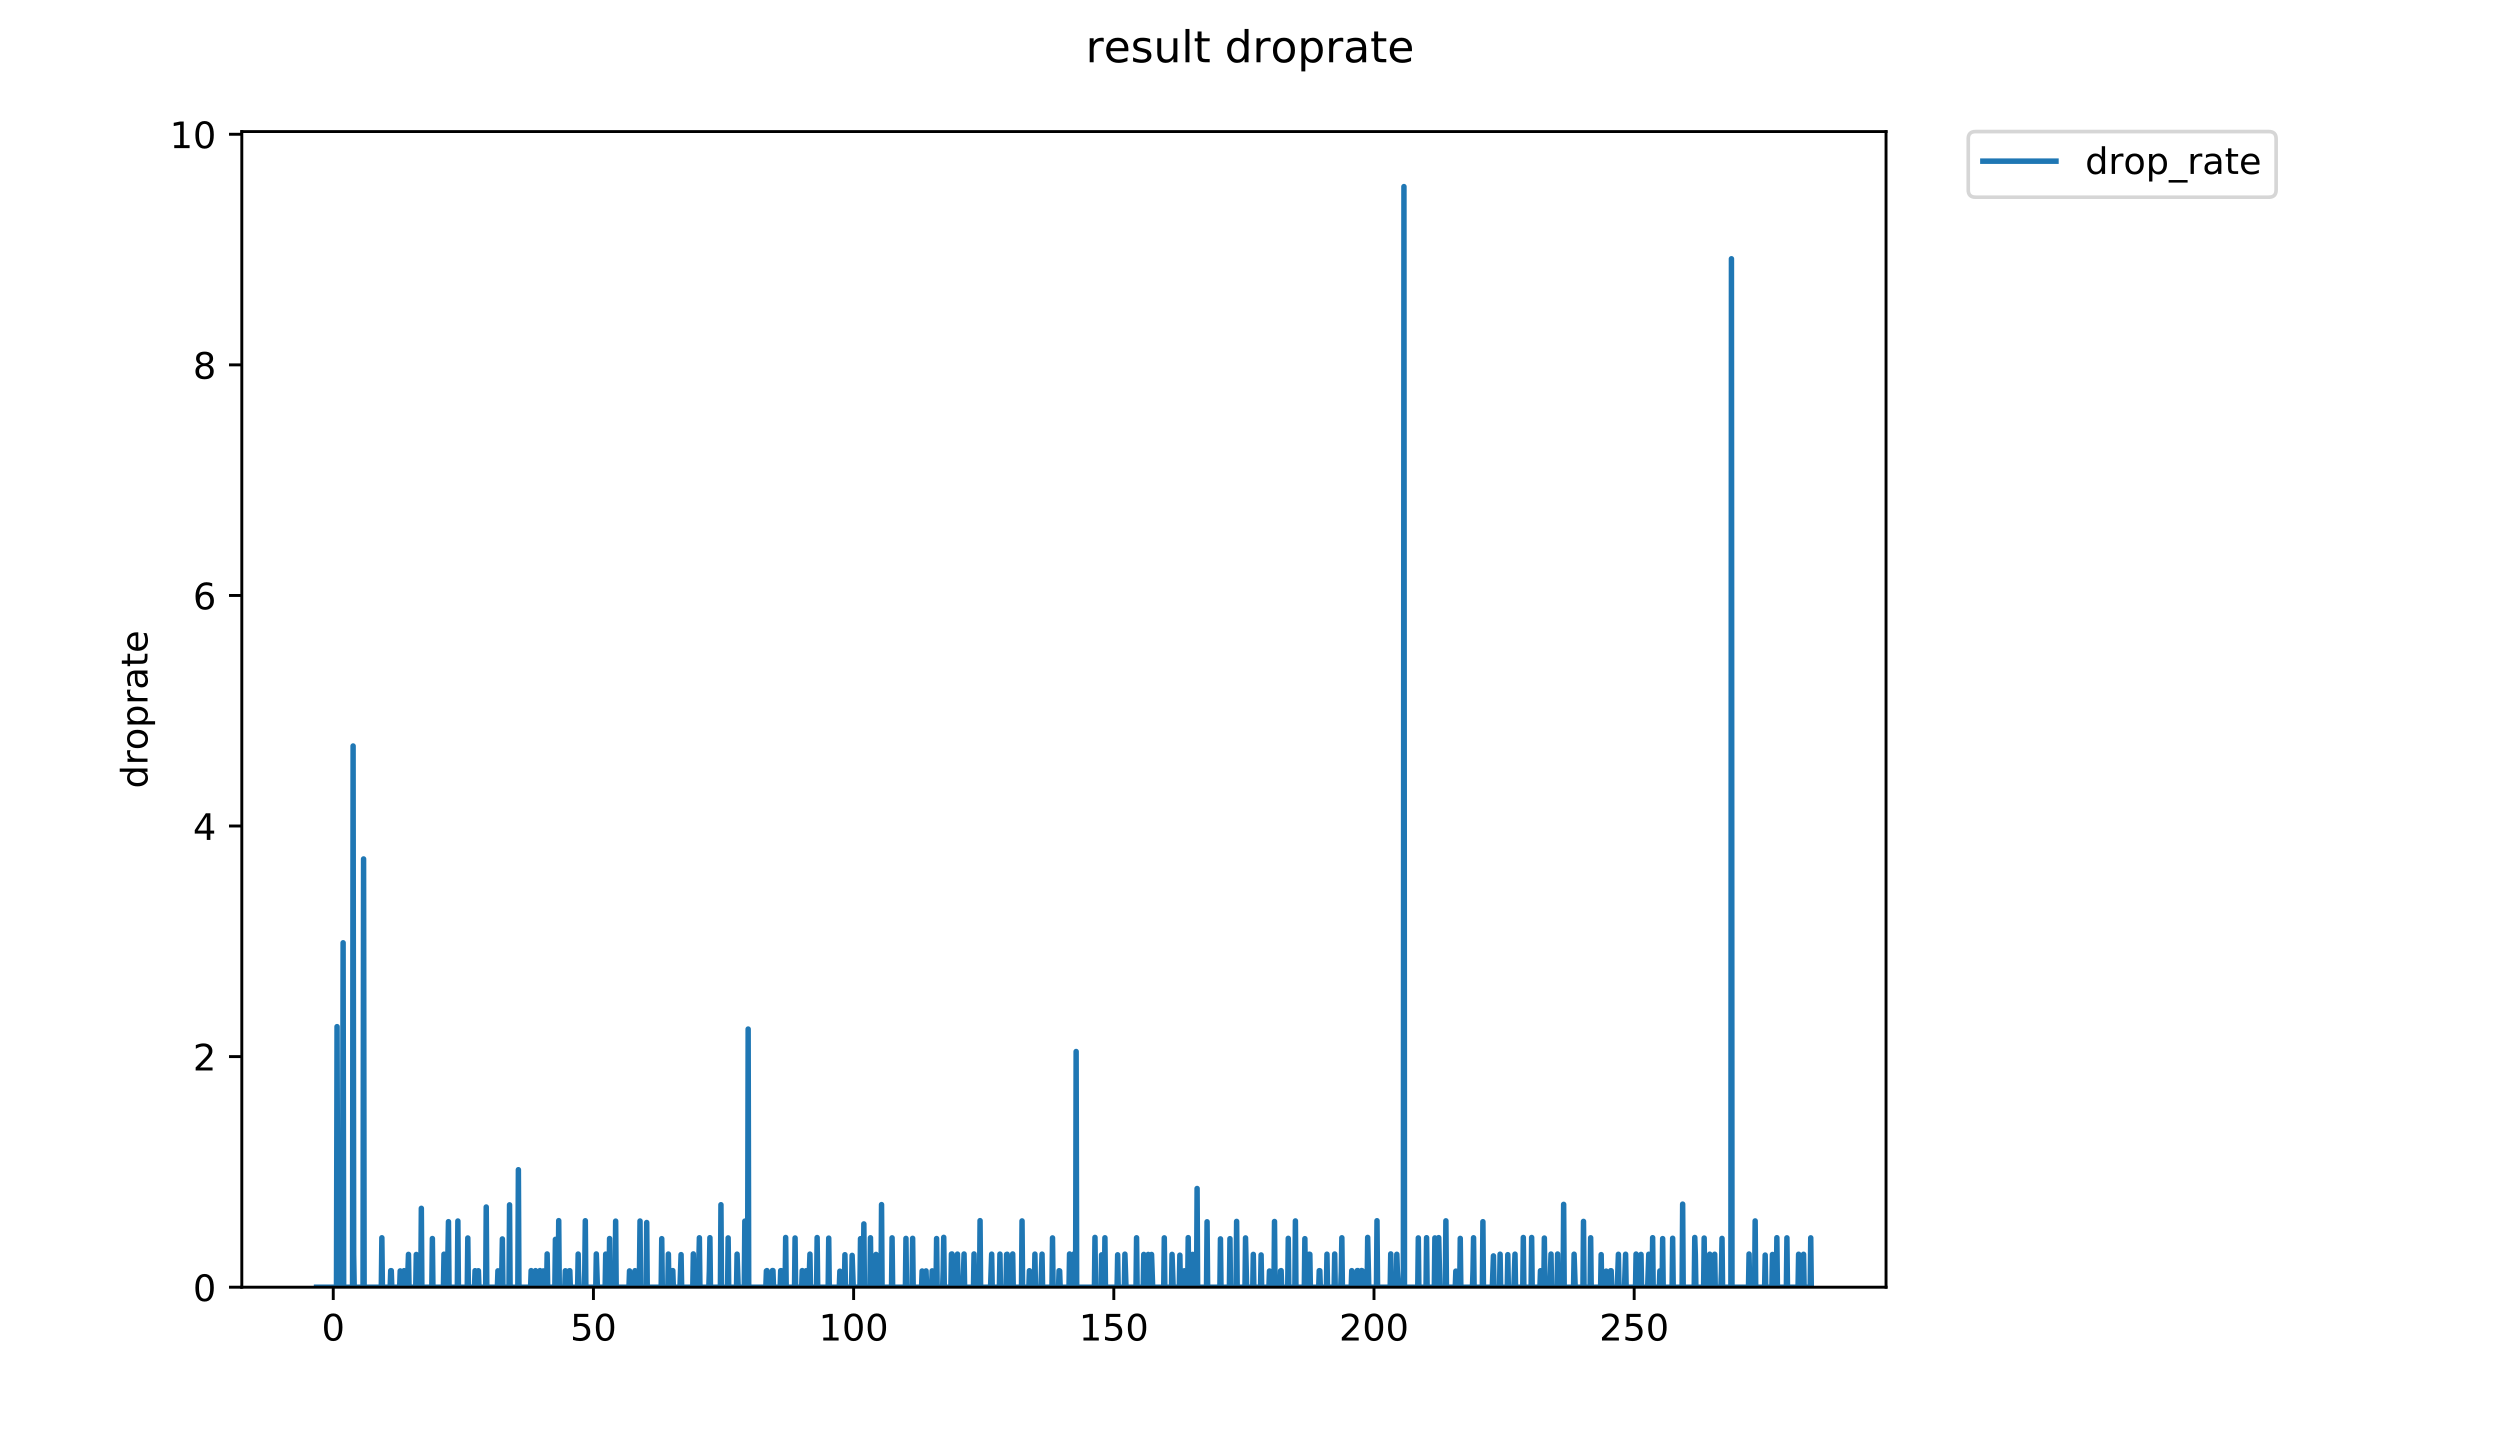 <?xml version="1.0" encoding="utf-8" standalone="no"?>
<!DOCTYPE svg PUBLIC "-//W3C//DTD SVG 1.1//EN"
  "http://www.w3.org/Graphics/SVG/1.1/DTD/svg11.dtd">
<!-- Created with matplotlib (https://matplotlib.org/) -->
<svg height="396pt" version="1.1" viewBox="0 0 684 396" width="684pt" xmlns="http://www.w3.org/2000/svg" xmlns:xlink="http://www.w3.org/1999/xlink">
 <defs>
  <style type="text/css">
*{stroke-linecap:butt;stroke-linejoin:round;}
  </style>
 </defs>
 <g id="figure_1">
  <g id="patch_1">
   <path d="M 0 396 
L 684 396 
L 684 0 
L 0 0 
z
" style="fill:#ffffff;"/>
  </g>
  <g id="axes_1">
   <g id="patch_2">
    <path d="M 66.159 352.174 
L 516.019 352.174 
L 516.019 35.998 
L 66.159 35.998 
z
" style="fill:#ffffff;"/>
   </g>
   <g id="matplotlib.axis_1">
    <g id="xtick_1">
     <g id="line2d_1">
      <defs>
       <path d="M 0 0 
L 0 3.5 
" id="m087ed1bff2" style="stroke:#000000;stroke-width:0.8;"/>
      </defs>
      <g>
       <use style="stroke:#000000;stroke-width:0.8;" x="91.178" xlink:href="#m087ed1bff2" y="352.174"/>
      </g>
     </g>
     <g id="text_1">
      <!-- 0 -->
      <defs>
       <path d="M 31.781 66.406 
Q 24.172 66.406 20.328 58.906 
Q 16.5 51.422 16.5 36.375 
Q 16.5 21.391 20.328 13.891 
Q 24.172 6.391 31.781 6.391 
Q 39.453 6.391 43.281 13.891 
Q 47.125 21.391 47.125 36.375 
Q 47.125 51.422 43.281 58.906 
Q 39.453 66.406 31.781 66.406 
z
M 31.781 74.219 
Q 44.047 74.219 50.516 64.516 
Q 56.984 54.828 56.984 36.375 
Q 56.984 17.969 50.516 8.266 
Q 44.047 -1.422 31.781 -1.422 
Q 19.531 -1.422 13.062 8.266 
Q 6.594 17.969 6.594 36.375 
Q 6.594 54.828 13.062 64.516 
Q 19.531 74.219 31.781 74.219 
z
" id="DejaVuSans-48"/>
      </defs>
      <g transform="translate(87.996 366.773)scale(0.1 -0.1)">
       <use xlink:href="#DejaVuSans-48"/>
      </g>
     </g>
    </g>
    <g id="xtick_2">
     <g id="line2d_2">
      <g>
       <use style="stroke:#000000;stroke-width:0.8;" x="162.365" xlink:href="#m087ed1bff2" y="352.174"/>
      </g>
     </g>
     <g id="text_2">
      <!-- 50 -->
      <defs>
       <path d="M 10.797 72.906 
L 49.516 72.906 
L 49.516 64.594 
L 19.828 64.594 
L 19.828 46.734 
Q 21.969 47.469 24.109 47.828 
Q 26.266 48.188 28.422 48.188 
Q 40.625 48.188 47.75 41.5 
Q 54.891 34.812 54.891 23.391 
Q 54.891 11.625 47.562 5.094 
Q 40.234 -1.422 26.906 -1.422 
Q 22.312 -1.422 17.547 -0.641 
Q 12.797 0.141 7.719 1.703 
L 7.719 11.625 
Q 12.109 9.234 16.797 8.062 
Q 21.484 6.891 26.703 6.891 
Q 35.156 6.891 40.078 11.328 
Q 45.016 15.766 45.016 23.391 
Q 45.016 31 40.078 35.438 
Q 35.156 39.891 26.703 39.891 
Q 22.75 39.891 18.812 39.016 
Q 14.891 38.141 10.797 36.281 
z
" id="DejaVuSans-53"/>
      </defs>
      <g transform="translate(156.002 366.773)scale(0.1 -0.1)">
       <use xlink:href="#DejaVuSans-53"/>
       <use x="63.623" xlink:href="#DejaVuSans-48"/>
      </g>
     </g>
    </g>
    <g id="xtick_3">
     <g id="line2d_3">
      <g>
       <use style="stroke:#000000;stroke-width:0.8;" x="233.552" xlink:href="#m087ed1bff2" y="352.174"/>
      </g>
     </g>
     <g id="text_3">
      <!-- 100 -->
      <defs>
       <path d="M 12.406 8.297 
L 28.516 8.297 
L 28.516 63.922 
L 10.984 60.406 
L 10.984 69.391 
L 28.422 72.906 
L 38.281 72.906 
L 38.281 8.297 
L 54.391 8.297 
L 54.391 0 
L 12.406 0 
z
" id="DejaVuSans-49"/>
      </defs>
      <g transform="translate(224.008 366.773)scale(0.1 -0.1)">
       <use xlink:href="#DejaVuSans-49"/>
       <use x="63.623" xlink:href="#DejaVuSans-48"/>
       <use x="127.246" xlink:href="#DejaVuSans-48"/>
      </g>
     </g>
    </g>
    <g id="xtick_4">
     <g id="line2d_4">
      <g>
       <use style="stroke:#000000;stroke-width:0.8;" x="304.738" xlink:href="#m087ed1bff2" y="352.174"/>
      </g>
     </g>
     <g id="text_4">
      <!-- 150 -->
      <g transform="translate(295.195 366.773)scale(0.1 -0.1)">
       <use xlink:href="#DejaVuSans-49"/>
       <use x="63.623" xlink:href="#DejaVuSans-53"/>
       <use x="127.246" xlink:href="#DejaVuSans-48"/>
      </g>
     </g>
    </g>
    <g id="xtick_5">
     <g id="line2d_5">
      <g>
       <use style="stroke:#000000;stroke-width:0.8;" x="375.925" xlink:href="#m087ed1bff2" y="352.174"/>
      </g>
     </g>
     <g id="text_5">
      <!-- 200 -->
      <defs>
       <path d="M 19.188 8.297 
L 53.609 8.297 
L 53.609 0 
L 7.328 0 
L 7.328 8.297 
Q 12.938 14.109 22.625 23.891 
Q 32.328 33.688 34.812 36.531 
Q 39.547 41.844 41.422 45.531 
Q 43.312 49.219 43.312 52.781 
Q 43.312 58.594 39.234 62.25 
Q 35.156 65.922 28.609 65.922 
Q 23.969 65.922 18.812 64.312 
Q 13.672 62.703 7.812 59.422 
L 7.812 69.391 
Q 13.766 71.781 18.938 73 
Q 24.125 74.219 28.422 74.219 
Q 39.75 74.219 46.484 68.547 
Q 53.219 62.891 53.219 53.422 
Q 53.219 48.922 51.531 44.891 
Q 49.859 40.875 45.406 35.406 
Q 44.188 33.984 37.641 27.219 
Q 31.109 20.453 19.188 8.297 
z
" id="DejaVuSans-50"/>
      </defs>
      <g transform="translate(366.382 366.773)scale(0.1 -0.1)">
       <use xlink:href="#DejaVuSans-50"/>
       <use x="63.623" xlink:href="#DejaVuSans-48"/>
       <use x="127.246" xlink:href="#DejaVuSans-48"/>
      </g>
     </g>
    </g>
    <g id="xtick_6">
     <g id="line2d_6">
      <g>
       <use style="stroke:#000000;stroke-width:0.8;" x="447.112" xlink:href="#m087ed1bff2" y="352.174"/>
      </g>
     </g>
     <g id="text_6">
      <!-- 250 -->
      <g transform="translate(437.569 366.773)scale(0.1 -0.1)">
       <use xlink:href="#DejaVuSans-50"/>
       <use x="63.623" xlink:href="#DejaVuSans-53"/>
       <use x="127.246" xlink:href="#DejaVuSans-48"/>
      </g>
     </g>
    </g>
   </g>
   <g id="matplotlib.axis_2">
    <g id="ytick_1">
     <g id="line2d_7">
      <defs>
       <path d="M 0 0 
L -3.5 0 
" id="m53c563c126" style="stroke:#000000;stroke-width:0.8;"/>
      </defs>
      <g>
       <use style="stroke:#000000;stroke-width:0.8;" x="66.159" xlink:href="#m53c563c126" y="352.174"/>
      </g>
     </g>
     <g id="text_7">
      <!-- 0 -->
      <g transform="translate(52.796 355.973)scale(0.1 -0.1)">
       <use xlink:href="#DejaVuSans-48"/>
      </g>
     </g>
    </g>
    <g id="ytick_2">
     <g id="line2d_8">
      <g>
       <use style="stroke:#000000;stroke-width:0.8;" x="66.159" xlink:href="#m53c563c126" y="289.087"/>
      </g>
     </g>
     <g id="text_8">
      <!-- 2 -->
      <g transform="translate(52.796 292.886)scale(0.1 -0.1)">
       <use xlink:href="#DejaVuSans-50"/>
      </g>
     </g>
    </g>
    <g id="ytick_3">
     <g id="line2d_9">
      <g>
       <use style="stroke:#000000;stroke-width:0.8;" x="66.159" xlink:href="#m53c563c126" y="226"/>
      </g>
     </g>
     <g id="text_9">
      <!-- 4 -->
      <defs>
       <path d="M 37.797 64.312 
L 12.891 25.391 
L 37.797 25.391 
z
M 35.203 72.906 
L 47.609 72.906 
L 47.609 25.391 
L 58.016 25.391 
L 58.016 17.188 
L 47.609 17.188 
L 47.609 0 
L 37.797 0 
L 37.797 17.188 
L 4.891 17.188 
L 4.891 26.703 
z
" id="DejaVuSans-52"/>
      </defs>
      <g transform="translate(52.796 229.799)scale(0.1 -0.1)">
       <use xlink:href="#DejaVuSans-52"/>
      </g>
     </g>
    </g>
    <g id="ytick_4">
     <g id="line2d_10">
      <g>
       <use style="stroke:#000000;stroke-width:0.8;" x="66.159" xlink:href="#m53c563c126" y="162.913"/>
      </g>
     </g>
     <g id="text_10">
      <!-- 6 -->
      <defs>
       <path d="M 33.016 40.375 
Q 26.375 40.375 22.484 35.828 
Q 18.609 31.297 18.609 23.391 
Q 18.609 15.531 22.484 10.953 
Q 26.375 6.391 33.016 6.391 
Q 39.656 6.391 43.531 10.953 
Q 47.406 15.531 47.406 23.391 
Q 47.406 31.297 43.531 35.828 
Q 39.656 40.375 33.016 40.375 
z
M 52.594 71.297 
L 52.594 62.312 
Q 48.875 64.062 45.094 64.984 
Q 41.312 65.922 37.594 65.922 
Q 27.828 65.922 22.672 59.328 
Q 17.531 52.734 16.797 39.406 
Q 19.672 43.656 24.016 45.922 
Q 28.375 48.188 33.594 48.188 
Q 44.578 48.188 50.953 41.516 
Q 57.328 34.859 57.328 23.391 
Q 57.328 12.156 50.688 5.359 
Q 44.047 -1.422 33.016 -1.422 
Q 20.359 -1.422 13.672 8.266 
Q 6.984 17.969 6.984 36.375 
Q 6.984 53.656 15.188 63.938 
Q 23.391 74.219 37.203 74.219 
Q 40.922 74.219 44.703 73.484 
Q 48.484 72.75 52.594 71.297 
z
" id="DejaVuSans-54"/>
      </defs>
      <g transform="translate(52.796 166.712)scale(0.1 -0.1)">
       <use xlink:href="#DejaVuSans-54"/>
      </g>
     </g>
    </g>
    <g id="ytick_5">
     <g id="line2d_11">
      <g>
       <use style="stroke:#000000;stroke-width:0.8;" x="66.159" xlink:href="#m53c563c126" y="99.826"/>
      </g>
     </g>
     <g id="text_11">
      <!-- 8 -->
      <defs>
       <path d="M 31.781 34.625 
Q 24.75 34.625 20.719 30.859 
Q 16.703 27.094 16.703 20.516 
Q 16.703 13.922 20.719 10.156 
Q 24.75 6.391 31.781 6.391 
Q 38.812 6.391 42.859 10.172 
Q 46.922 13.969 46.922 20.516 
Q 46.922 27.094 42.891 30.859 
Q 38.875 34.625 31.781 34.625 
z
M 21.922 38.812 
Q 15.578 40.375 12.031 44.719 
Q 8.5 49.078 8.5 55.328 
Q 8.5 64.062 14.719 69.141 
Q 20.953 74.219 31.781 74.219 
Q 42.672 74.219 48.875 69.141 
Q 55.078 64.062 55.078 55.328 
Q 55.078 49.078 51.531 44.719 
Q 48 40.375 41.703 38.812 
Q 48.828 37.156 52.797 32.312 
Q 56.781 27.484 56.781 20.516 
Q 56.781 9.906 50.312 4.234 
Q 43.844 -1.422 31.781 -1.422 
Q 19.734 -1.422 13.25 4.234 
Q 6.781 9.906 6.781 20.516 
Q 6.781 27.484 10.781 32.312 
Q 14.797 37.156 21.922 38.812 
z
M 18.312 54.391 
Q 18.312 48.734 21.844 45.562 
Q 25.391 42.391 31.781 42.391 
Q 38.141 42.391 41.719 45.562 
Q 45.312 48.734 45.312 54.391 
Q 45.312 60.062 41.719 63.234 
Q 38.141 66.406 31.781 66.406 
Q 25.391 66.406 21.844 63.234 
Q 18.312 60.062 18.312 54.391 
z
" id="DejaVuSans-56"/>
      </defs>
      <g transform="translate(52.796 103.625)scale(0.1 -0.1)">
       <use xlink:href="#DejaVuSans-56"/>
      </g>
     </g>
    </g>
    <g id="ytick_6">
     <g id="line2d_12">
      <g>
       <use style="stroke:#000000;stroke-width:0.8;" x="66.159" xlink:href="#m53c563c126" y="36.739"/>
      </g>
     </g>
     <g id="text_12">
      <!-- 10 -->
      <g transform="translate(46.434 40.538)scale(0.1 -0.1)">
       <use xlink:href="#DejaVuSans-49"/>
       <use x="63.623" xlink:href="#DejaVuSans-48"/>
      </g>
     </g>
    </g>
    <g id="text_13">
     <!-- droprate -->
     <defs>
      <path d="M 45.406 46.391 
L 45.406 75.984 
L 54.391 75.984 
L 54.391 0 
L 45.406 0 
L 45.406 8.203 
Q 42.578 3.328 38.25 0.953 
Q 33.938 -1.422 27.875 -1.422 
Q 17.969 -1.422 11.734 6.484 
Q 5.516 14.406 5.516 27.297 
Q 5.516 40.188 11.734 48.094 
Q 17.969 56 27.875 56 
Q 33.938 56 38.25 53.625 
Q 42.578 51.266 45.406 46.391 
z
M 14.797 27.297 
Q 14.797 17.391 18.875 11.75 
Q 22.953 6.109 30.078 6.109 
Q 37.203 6.109 41.297 11.75 
Q 45.406 17.391 45.406 27.297 
Q 45.406 37.203 41.297 42.844 
Q 37.203 48.484 30.078 48.484 
Q 22.953 48.484 18.875 42.844 
Q 14.797 37.203 14.797 27.297 
z
" id="DejaVuSans-100"/>
      <path d="M 41.109 46.297 
Q 39.594 47.172 37.812 47.578 
Q 36.031 48 33.891 48 
Q 26.266 48 22.188 43.047 
Q 18.109 38.094 18.109 28.812 
L 18.109 0 
L 9.078 0 
L 9.078 54.688 
L 18.109 54.688 
L 18.109 46.188 
Q 20.953 51.172 25.484 53.578 
Q 30.031 56 36.531 56 
Q 37.453 56 38.578 55.875 
Q 39.703 55.766 41.062 55.516 
z
" id="DejaVuSans-114"/>
      <path d="M 30.609 48.391 
Q 23.391 48.391 19.188 42.75 
Q 14.984 37.109 14.984 27.297 
Q 14.984 17.484 19.156 11.844 
Q 23.344 6.203 30.609 6.203 
Q 37.797 6.203 41.984 11.859 
Q 46.188 17.531 46.188 27.297 
Q 46.188 37.016 41.984 42.703 
Q 37.797 48.391 30.609 48.391 
z
M 30.609 56 
Q 42.328 56 49.016 48.375 
Q 55.719 40.766 55.719 27.297 
Q 55.719 13.875 49.016 6.219 
Q 42.328 -1.422 30.609 -1.422 
Q 18.844 -1.422 12.172 6.219 
Q 5.516 13.875 5.516 27.297 
Q 5.516 40.766 12.172 48.375 
Q 18.844 56 30.609 56 
z
" id="DejaVuSans-111"/>
      <path d="M 18.109 8.203 
L 18.109 -20.797 
L 9.078 -20.797 
L 9.078 54.688 
L 18.109 54.688 
L 18.109 46.391 
Q 20.953 51.266 25.266 53.625 
Q 29.594 56 35.594 56 
Q 45.562 56 51.781 48.094 
Q 58.016 40.188 58.016 27.297 
Q 58.016 14.406 51.781 6.484 
Q 45.562 -1.422 35.594 -1.422 
Q 29.594 -1.422 25.266 0.953 
Q 20.953 3.328 18.109 8.203 
z
M 48.688 27.297 
Q 48.688 37.203 44.609 42.844 
Q 40.531 48.484 33.406 48.484 
Q 26.266 48.484 22.188 42.844 
Q 18.109 37.203 18.109 27.297 
Q 18.109 17.391 22.188 11.75 
Q 26.266 6.109 33.406 6.109 
Q 40.531 6.109 44.609 11.75 
Q 48.688 17.391 48.688 27.297 
z
" id="DejaVuSans-112"/>
      <path d="M 34.281 27.484 
Q 23.391 27.484 19.188 25 
Q 14.984 22.516 14.984 16.5 
Q 14.984 11.719 18.141 8.906 
Q 21.297 6.109 26.703 6.109 
Q 34.188 6.109 38.703 11.406 
Q 43.219 16.703 43.219 25.484 
L 43.219 27.484 
z
M 52.203 31.203 
L 52.203 0 
L 43.219 0 
L 43.219 8.297 
Q 40.141 3.328 35.547 0.953 
Q 30.953 -1.422 24.312 -1.422 
Q 15.922 -1.422 10.953 3.297 
Q 6 8.016 6 15.922 
Q 6 25.141 12.172 29.828 
Q 18.359 34.516 30.609 34.516 
L 43.219 34.516 
L 43.219 35.406 
Q 43.219 41.609 39.141 45 
Q 35.062 48.391 27.688 48.391 
Q 23 48.391 18.547 47.266 
Q 14.109 46.141 10.016 43.891 
L 10.016 52.203 
Q 14.938 54.109 19.578 55.047 
Q 24.219 56 28.609 56 
Q 40.484 56 46.344 49.844 
Q 52.203 43.703 52.203 31.203 
z
" id="DejaVuSans-97"/>
      <path d="M 18.312 70.219 
L 18.312 54.688 
L 36.812 54.688 
L 36.812 47.703 
L 18.312 47.703 
L 18.312 18.016 
Q 18.312 11.328 20.141 9.422 
Q 21.969 7.516 27.594 7.516 
L 36.812 7.516 
L 36.812 0 
L 27.594 0 
Q 17.188 0 13.234 3.875 
Q 9.281 7.766 9.281 18.016 
L 9.281 47.703 
L 2.688 47.703 
L 2.688 54.688 
L 9.281 54.688 
L 9.281 70.219 
z
" id="DejaVuSans-116"/>
      <path d="M 56.203 29.594 
L 56.203 25.203 
L 14.891 25.203 
Q 15.484 15.922 20.484 11.062 
Q 25.484 6.203 34.422 6.203 
Q 39.594 6.203 44.453 7.469 
Q 49.312 8.734 54.109 11.281 
L 54.109 2.781 
Q 49.266 0.734 44.188 -0.344 
Q 39.109 -1.422 33.891 -1.422 
Q 20.797 -1.422 13.156 6.188 
Q 5.516 13.812 5.516 26.812 
Q 5.516 40.234 12.766 48.109 
Q 20.016 56 32.328 56 
Q 43.359 56 49.781 48.891 
Q 56.203 41.797 56.203 29.594 
z
M 47.219 32.234 
Q 47.125 39.594 43.094 43.984 
Q 39.062 48.391 32.422 48.391 
Q 24.906 48.391 20.391 44.141 
Q 15.875 39.891 15.188 32.172 
z
" id="DejaVuSans-101"/>
     </defs>
     <g transform="translate(40.354 215.704)rotate(-90)scale(0.1 -0.1)">
      <use xlink:href="#DejaVuSans-100"/>
      <use x="63.477" xlink:href="#DejaVuSans-114"/>
      <use x="104.559" xlink:href="#DejaVuSans-111"/>
      <use x="165.74" xlink:href="#DejaVuSans-112"/>
      <use x="229.217" xlink:href="#DejaVuSans-114"/>
      <use x="270.33" xlink:href="#DejaVuSans-97"/>
      <use x="331.609" xlink:href="#DejaVuSans-116"/>
      <use x="370.818" xlink:href="#DejaVuSans-101"/>
     </g>
    </g>
   </g>
   <g id="line2d_13">
    <path clip-path="url(#pfff3ca9feb)" d="M 86.607 352.174 
L 92.06 352.174 
L 92.214 280.889 
L 92.365 338.732 
L 92.516 352.174 
L 93.724 352.174 
L 93.876 257.947 
L 94.026 352.174 
L 96.458 352.174 
L 96.609 204.104 
L 96.759 343.149 
L 96.91 352.174 
L 99.324 352.174 
L 99.475 235.012 
L 99.625 352.174 
L 104.325 352.174 
L 104.476 338.656 
L 104.627 352.174 
L 106.75 352.174 
L 106.9 347.655 
L 107.051 347.655 
L 107.201 352.174 
L 109.345 352.174 
L 109.497 347.719 
L 109.648 352.174 
L 110.401 352.174 
L 110.551 347.655 
L 110.702 352.174 
L 111.458 352.174 
L 111.76 343.2 
L 111.91 352.174 
L 113.744 352.174 
L 113.896 343.226 
L 114.203 352.174 
L 115.119 352.174 
L 115.277 330.599 
L 115.428 352.174 
L 118.144 352.174 
L 118.298 338.865 
L 118.448 352.174 
L 121.322 352.174 
L 121.473 343.149 
L 121.624 352.174 
L 122.397 352.174 
L 122.699 334.252 
L 122.854 352.174 
L 125.126 352.174 
L 125.275 334.072 
L 125.425 352.174 
L 127.839 352.174 
L 127.991 338.713 
L 128.143 352.174 
L 129.823 352.174 
L 129.974 347.662 
L 130.124 352.174 
L 130.582 352.174 
L 130.735 347.731 
L 130.886 347.674 
L 131.041 352.174 
L 132.878 352.174 
L 133.033 330.238 
L 133.184 352.174 
L 136.081 352.174 
L 136.233 347.7 
L 136.383 352.174 
L 137.143 352.174 
L 137.294 347.668 
L 137.449 338.976 
L 137.603 352.174 
L 139.261 352.174 
L 139.412 329.643 
L 139.565 352.174 
L 141.679 352.174 
L 141.83 320.034 
L 141.983 352.174 
L 145.17 352.174 
L 145.32 347.642 
L 145.47 352.174 
L 146.375 352.174 
L 146.525 347.649 
L 146.675 352.174 
L 147.582 352.174 
L 147.732 347.636 
L 147.881 352.174 
L 148.48 352.174 
L 148.633 347.725 
L 148.786 352.174 
L 149.55 352.174 
L 149.7 343.084 
L 149.849 352.174 
L 151.805 352.174 
L 151.961 339.086 
L 152.113 352.174 
L 152.718 352.174 
L 152.867 333.967 
L 153.017 352.174 
L 154.522 352.174 
L 154.673 347.681 
L 154.827 352.174 
L 155.597 352.174 
L 155.749 347.694 
L 155.899 347.662 
L 156.05 352.174 
L 158.037 352.174 
L 158.187 343.11 
L 158.336 352.174 
L 159.84 352.174 
L 159.989 347.622 
L 160.139 333.993 
L 160.288 352.174 
L 163 352.174 
L 163.15 343.084 
L 163.451 352.174 
L 165.569 352.174 
L 165.719 343.123 
L 165.87 352.174 
L 166.624 352.174 
L 166.778 338.865 
L 166.928 352.174 
L 168.29 352.174 
L 168.441 334.098 
L 168.591 352.174 
L 172.084 352.174 
L 172.236 347.719 
L 172.387 352.174 
L 173.59 352.174 
L 173.74 347.655 
L 173.897 352.174 
L 174.809 352.174 
L 174.959 347.668 
L 175.109 334.072 
L 175.264 352.174 
L 176.785 352.174 
L 176.939 334.478 
L 177.088 352.174 
L 180.899 352.174 
L 181.053 338.902 
L 181.204 352.174 
L 182.718 352.174 
L 182.868 343.11 
L 183.017 352.174 
L 183.777 352.174 
L 183.928 347.655 
L 184.077 347.636 
L 184.227 352.174 
L 186.039 352.174 
L 186.343 343.264 
L 186.501 352.174 
L 189.545 352.174 
L 189.695 343.071 
L 189.845 352.174 
L 191.049 352.174 
L 191.35 338.656 
L 191.503 352.174 
L 193.93 352.174 
L 194.081 347.655 
L 194.231 338.636 
L 194.382 352.174 
L 197.1 352.174 
L 197.251 329.611 
L 197.401 352.174 
L 199.071 352.174 
L 199.223 338.694 
L 199.374 352.174 
L 201.513 352.174 
L 201.664 343.136 
L 201.964 352.174 
L 203.634 352.174 
L 203.785 334.098 
L 203.938 352.174 
L 204.541 352.174 
L 204.696 281.554 
L 204.846 352.174 
L 209.532 352.174 
L 209.685 347.725 
L 209.834 347.636 
L 209.985 352.174 
L 211.186 352.174 
L 211.335 347.622 
L 211.485 347.629 
L 211.634 352.174 
L 213.445 352.174 
L 213.595 347.649 
L 213.745 347.649 
L 213.895 352.174 
L 214.806 352.174 
L 214.956 338.578 
L 215.105 352.174 
L 217.379 352.174 
L 217.53 338.713 
L 217.681 352.174 
L 219.339 352.174 
L 219.489 347.636 
L 219.639 352.174 
L 220.392 352.174 
L 220.543 347.674 
L 220.693 352.174 
L 221.296 352.174 
L 221.599 343.123 
L 221.754 352.174 
L 223.419 352.174 
L 223.569 338.597 
L 223.72 352.174 
L 226.586 352.174 
L 226.738 338.751 
L 226.89 352.174 
L 229.629 352.174 
L 229.785 347.793 
L 229.936 352.174 
L 231.015 352.174 
L 231.167 343.289 
L 231.319 352.174 
L 232.984 352.174 
L 233.142 343.473 
L 233.446 352.174 
L 235.281 352.174 
L 235.434 338.902 
L 235.585 352.174 
L 236.193 352.174 
L 236.35 334.866 
L 236.5 352.174 
L 238.008 352.174 
L 238.159 338.656 
L 238.309 352.174 
L 239.528 352.174 
L 239.68 343.213 
L 239.831 352.174 
L 241.038 352.174 
L 241.189 329.579 
L 241.339 352.174 
L 243.922 352.174 
L 244.073 338.675 
L 244.224 352.174 
L 247.717 352.174 
L 247.869 338.827 
L 248.022 352.174 
L 249.543 352.174 
L 249.696 338.808 
L 249.851 352.174 
L 252.139 352.174 
L 252.292 347.744 
L 252.445 352.174 
L 253.211 352.174 
L 253.363 347.719 
L 253.513 352.174 
L 254.884 352.174 
L 255.036 347.706 
L 255.186 352.174 
L 256.099 352.174 
L 256.252 338.865 
L 256.402 352.174 
L 257.906 352.174 
L 258.056 347.629 
L 258.206 338.539 
L 258.36 352.174 
L 260.161 352.174 
L 260.311 343.11 
L 260.46 343.084 
L 260.61 352.174 
L 261.814 352.174 
L 261.965 343.123 
L 262.115 352.174 
L 263.468 352.174 
L 263.768 343.097 
L 263.918 352.174 
L 266.344 352.174 
L 266.493 343.084 
L 266.643 352.174 
L 267.994 352.174 
L 268.144 333.967 
L 268.293 352.174 
L 271.016 352.174 
L 271.321 343.136 
L 271.473 352.174 
L 273.432 352.174 
L 273.582 343.123 
L 273.732 352.174 
L 275.253 352.174 
L 275.405 343.213 
L 275.556 343.162 
L 275.71 352.174 
L 276.774 352.174 
L 277.073 343.084 
L 277.224 352.174 
L 279.48 352.174 
L 279.63 334.046 
L 279.78 352.174 
L 281.492 352.174 
L 281.643 347.668 
L 281.794 352.174 
L 282.997 352.174 
L 283.147 343.123 
L 283.299 352.174 
L 284.801 352.174 
L 285.102 343.136 
L 285.252 352.174 
L 287.816 352.174 
L 287.967 338.694 
L 288.117 352.174 
L 289.613 352.174 
L 289.764 347.668 
L 289.917 347.719 
L 290.068 352.174 
L 292.477 352.174 
L 292.627 343.084 
L 292.777 352.174 
L 293.679 352.174 
L 293.829 343.071 
L 293.981 352.174 
L 294.281 352.174 
L 294.43 287.698 
L 294.581 352.174 
L 299.434 352.174 
L 299.583 338.558 
L 299.734 352.174 
L 301.242 352.174 
L 301.396 343.326 
L 301.546 352.174 
L 302.154 352.174 
L 302.305 338.656 
L 302.456 352.174 
L 305.635 352.174 
L 305.789 343.314 
L 305.941 352.174 
L 307.623 352.174 
L 307.773 343.136 
L 308.074 352.174 
L 310.811 352.174 
L 310.962 338.656 
L 311.113 352.174 
L 312.787 352.174 
L 312.938 343.213 
L 313.088 352.174 
L 314.003 352.174 
L 314.155 343.213 
L 314.306 352.174 
L 314.91 352.174 
L 315.062 343.226 
L 315.37 352.174 
L 318.396 352.174 
L 318.548 338.675 
L 318.699 352.174 
L 320.522 352.174 
L 320.673 343.2 
L 320.975 352.174 
L 322.654 352.174 
L 322.809 343.412 
L 322.961 352.174 
L 323.881 352.174 
L 324.032 347.681 
L 324.185 347.719 
L 324.338 352.174 
L 324.945 352.174 
L 325.095 338.617 
L 325.247 352.174 
L 326.162 352.174 
L 326.312 343.2 
L 326.462 352.174 
L 327.374 352.174 
L 327.525 325.175 
L 327.676 352.174 
L 330.101 352.174 
L 330.253 334.277 
L 330.406 352.174 
L 333.761 352.174 
L 333.915 338.958 
L 334.068 352.174 
L 336.361 352.174 
L 336.514 338.902 
L 336.667 352.174 
L 338.189 352.174 
L 338.34 334.175 
L 338.493 352.174 
L 340.625 352.174 
L 340.776 338.694 
L 341.078 352.174 
L 342.752 352.174 
L 342.904 343.2 
L 343.056 352.174 
L 344.886 352.174 
L 345.04 343.351 
L 345.192 352.174 
L 347.173 352.174 
L 347.326 347.744 
L 347.478 352.174 
L 348.552 352.174 
L 348.703 334.201 
L 348.855 352.174 
L 350.214 352.174 
L 350.367 347.706 
L 350.517 347.642 
L 350.666 352.174 
L 352.316 352.174 
L 352.469 338.808 
L 352.619 352.174 
L 354.272 352.174 
L 354.422 334.046 
L 354.572 352.174 
L 356.857 352.174 
L 357.01 338.902 
L 357.16 352.174 
L 358.067 352.174 
L 358.218 343.149 
L 358.369 343.175 
L 358.519 352.174 
L 360.794 352.174 
L 360.944 347.655 
L 361.095 347.662 
L 361.246 352.174 
L 362.905 352.174 
L 363.056 343.149 
L 363.207 352.174 
L 365.02 352.174 
L 365.17 343.097 
L 365.32 352.174 
L 366.822 352.174 
L 366.981 347.877 
L 367.13 338.656 
L 367.281 352.174 
L 369.687 352.174 
L 369.837 347.649 
L 369.987 352.174 
L 371.193 352.174 
L 371.343 347.636 
L 371.492 347.629 
L 371.642 352.174 
L 372.39 352.174 
L 372.539 347.616 
L 372.69 347.668 
L 372.841 352.174 
L 374.046 352.174 
L 374.196 338.558 
L 374.495 352.174 
L 376.595 352.174 
L 376.745 333.993 
L 376.897 352.174 
L 380.356 352.174 
L 380.505 343.071 
L 380.654 352.174 
L 382.015 352.174 
L 382.166 343.175 
L 382.466 352.174 
L 383.816 352.174 
L 383.966 347.655 
L 384.117 51.054 
L 384.267 352.174 
L 387.897 352.174 
L 388.049 338.694 
L 388.199 352.174 
L 390.159 352.174 
L 390.31 338.636 
L 390.46 352.174 
L 392.428 352.174 
L 392.579 338.694 
L 392.729 352.174 
L 393.481 352.174 
L 393.631 338.617 
L 393.939 352.174 
L 395.444 352.174 
L 395.594 334.02 
L 395.744 352.174 
L 398.157 352.174 
L 398.312 347.781 
L 398.464 352.174 
L 399.376 352.174 
L 399.528 338.827 
L 399.683 352.174 
L 402.863 352.174 
L 403.013 347.649 
L 403.164 338.656 
L 403.314 352.174 
L 405.57 352.174 
L 405.722 334.252 
L 405.873 352.174 
L 408.294 352.174 
L 408.607 343.614 
L 408.758 352.174 
L 410.277 352.174 
L 410.428 343.149 
L 410.579 352.174 
L 412.38 352.174 
L 412.534 343.276 
L 412.684 352.174 
L 414.198 352.174 
L 414.501 343.136 
L 414.655 352.174 
L 416.627 352.174 
L 416.777 338.578 
L 416.93 352.174 
L 418.91 352.174 
L 419.06 338.578 
L 419.212 352.174 
L 421.323 352.174 
L 421.473 347.668 
L 421.623 352.174 
L 422.383 352.174 
L 422.534 338.732 
L 422.687 352.174 
L 424.058 352.174 
L 424.358 343.11 
L 424.509 352.174 
L 426.013 352.174 
L 426.163 343.097 
L 426.313 352.174 
L 427.664 352.174 
L 427.814 329.514 
L 427.966 352.174 
L 430.521 352.174 
L 430.672 343.149 
L 430.972 352.174 
L 433.094 352.174 
L 433.245 334.175 
L 433.396 352.174 
L 435.054 352.174 
L 435.204 338.656 
L 435.355 352.174 
L 437.928 352.174 
L 438.081 343.264 
L 438.231 352.174 
L 439.291 352.174 
L 439.446 347.781 
L 439.604 352.174 
L 440.514 352.174 
L 440.666 347.668 
L 440.816 347.674 
L 440.967 352.174 
L 442.49 352.174 
L 442.795 343.175 
L 442.946 352.174 
L 444.459 352.174 
L 444.763 343.162 
L 444.913 352.174 
L 447.477 352.174 
L 447.627 343.11 
L 447.777 352.174 
L 448.679 352.174 
L 448.981 343.213 
L 449.132 352.174 
L 450.8 352.174 
L 451.104 343.162 
L 451.255 352.174 
L 452.01 352.174 
L 452.161 338.636 
L 452.313 352.174 
L 453.984 352.174 
L 454.136 347.719 
L 454.291 352.174 
L 454.749 352.174 
L 454.902 338.883 
L 455.053 352.174 
L 457.486 352.174 
L 457.639 338.789 
L 457.791 352.174 
L 460.223 352.174 
L 460.373 329.448 
L 460.523 352.174 
L 463.538 352.174 
L 463.688 338.578 
L 463.841 343.226 
L 463.992 352.174 
L 466.109 352.174 
L 466.26 338.732 
L 466.411 352.174 
L 467.634 352.174 
L 467.784 343.149 
L 467.935 352.174 
L 468.99 352.174 
L 469.141 343.162 
L 469.292 352.174 
L 470.835 352.174 
L 470.992 347.853 
L 471.145 338.827 
L 471.297 352.174 
L 473.571 352.174 
L 473.721 70.8 
L 473.872 352.174 
L 478.391 352.174 
L 478.541 343.097 
L 478.692 352.174 
L 480.06 352.174 
L 480.211 334.046 
L 480.361 352.174 
L 482.797 352.174 
L 482.952 343.388 
L 483.104 352.174 
L 484.789 352.174 
L 484.941 343.226 
L 485.096 352.174 
L 486 352.174 
L 486.15 338.636 
L 486.3 352.174 
L 488.749 352.174 
L 488.899 338.675 
L 489.051 352.174 
L 491.946 352.174 
L 492.097 343.162 
L 492.248 352.174 
L 493.304 352.174 
L 493.454 343.175 
L 493.607 352.174 
L 495.267 352.174 
L 495.419 338.675 
L 495.571 352.174 
L 495.571 352.174 
" style="fill:none;stroke:#1f77b4;stroke-linecap:square;stroke-width:1.5;"/>
   </g>
   <g id="patch_3">
    <path d="M 66.159 352.174 
L 66.159 35.998 
" style="fill:none;stroke:#000000;stroke-linecap:square;stroke-linejoin:miter;stroke-width:0.8;"/>
   </g>
   <g id="patch_4">
    <path d="M 516.019 352.174 
L 516.019 35.998 
" style="fill:none;stroke:#000000;stroke-linecap:square;stroke-linejoin:miter;stroke-width:0.8;"/>
   </g>
   <g id="patch_5">
    <path d="M 66.159 352.174 
L 516.019 352.174 
" style="fill:none;stroke:#000000;stroke-linecap:square;stroke-linejoin:miter;stroke-width:0.8;"/>
   </g>
   <g id="patch_6">
    <path d="M 66.159 35.998 
L 516.019 35.998 
" style="fill:none;stroke:#000000;stroke-linecap:square;stroke-linejoin:miter;stroke-width:0.8;"/>
   </g>
   <g id="legend_1">
    <g id="patch_7">
     <path d="M 540.512 53.955 
L 620.748 53.955 
Q 622.748 53.955 622.748 51.955 
L 622.748 37.998 
Q 622.748 35.998 620.748 35.998 
L 540.512 35.998 
Q 538.512 35.998 538.512 37.998 
L 538.512 51.955 
Q 538.512 53.955 540.512 53.955 
z
" style="fill:#ffffff;opacity:0.8;stroke:#cccccc;stroke-linejoin:miter;"/>
    </g>
    <g id="line2d_14">
     <path d="M 542.512 44.097 
L 562.512 44.097 
" style="fill:none;stroke:#1f77b4;stroke-linecap:square;stroke-width:1.5;"/>
    </g>
    <g id="line2d_15"/>
    <g id="text_14">
     <!-- drop_rate -->
     <defs>
      <path d="M 50.984 -16.609 
L 50.984 -23.578 
L -0.984 -23.578 
L -0.984 -16.609 
z
" id="DejaVuSans-95"/>
     </defs>
     <g transform="translate(570.512 47.597)scale(0.1 -0.1)">
      <use xlink:href="#DejaVuSans-100"/>
      <use x="63.477" xlink:href="#DejaVuSans-114"/>
      <use x="104.559" xlink:href="#DejaVuSans-111"/>
      <use x="165.74" xlink:href="#DejaVuSans-112"/>
      <use x="229.217" xlink:href="#DejaVuSans-95"/>
      <use x="279.217" xlink:href="#DejaVuSans-114"/>
      <use x="320.33" xlink:href="#DejaVuSans-97"/>
      <use x="381.609" xlink:href="#DejaVuSans-116"/>
      <use x="420.818" xlink:href="#DejaVuSans-101"/>
     </g>
    </g>
   </g>
  </g>
  <g id="text_15">
   <!-- result droprate -->
   <defs>
    <path d="M 44.281 53.078 
L 44.281 44.578 
Q 40.484 46.531 36.375 47.5 
Q 32.281 48.484 27.875 48.484 
Q 21.188 48.484 17.844 46.438 
Q 14.5 44.391 14.5 40.281 
Q 14.5 37.156 16.891 35.375 
Q 19.281 33.594 26.516 31.984 
L 29.594 31.297 
Q 39.156 29.25 43.188 25.516 
Q 47.219 21.781 47.219 15.094 
Q 47.219 7.469 41.188 3.016 
Q 35.156 -1.422 24.609 -1.422 
Q 20.219 -1.422 15.453 -0.562 
Q 10.688 0.297 5.422 2 
L 5.422 11.281 
Q 10.406 8.688 15.234 7.391 
Q 20.062 6.109 24.812 6.109 
Q 31.156 6.109 34.562 8.281 
Q 37.984 10.453 37.984 14.406 
Q 37.984 18.062 35.516 20.016 
Q 33.062 21.969 24.703 23.781 
L 21.578 24.516 
Q 13.234 26.266 9.516 29.906 
Q 5.812 33.547 5.812 39.891 
Q 5.812 47.609 11.281 51.797 
Q 16.75 56 26.812 56 
Q 31.781 56 36.172 55.266 
Q 40.578 54.547 44.281 53.078 
z
" id="DejaVuSans-115"/>
    <path d="M 8.5 21.578 
L 8.5 54.688 
L 17.484 54.688 
L 17.484 21.922 
Q 17.484 14.156 20.5 10.266 
Q 23.531 6.391 29.594 6.391 
Q 36.859 6.391 41.078 11.031 
Q 45.312 15.672 45.312 23.688 
L 45.312 54.688 
L 54.297 54.688 
L 54.297 0 
L 45.312 0 
L 45.312 8.406 
Q 42.047 3.422 37.719 1 
Q 33.406 -1.422 27.688 -1.422 
Q 18.266 -1.422 13.375 4.438 
Q 8.5 10.297 8.5 21.578 
z
M 31.109 56 
z
" id="DejaVuSans-117"/>
    <path d="M 9.422 75.984 
L 18.406 75.984 
L 18.406 0 
L 9.422 0 
z
" id="DejaVuSans-108"/>
    <path id="DejaVuSans-32"/>
   </defs>
   <g transform="translate(297.048 17.038)scale(0.12 -0.12)">
    <use xlink:href="#DejaVuSans-114"/>
    <use x="41.082" xlink:href="#DejaVuSans-101"/>
    <use x="102.605" xlink:href="#DejaVuSans-115"/>
    <use x="154.705" xlink:href="#DejaVuSans-117"/>
    <use x="218.084" xlink:href="#DejaVuSans-108"/>
    <use x="245.867" xlink:href="#DejaVuSans-116"/>
    <use x="285.076" xlink:href="#DejaVuSans-32"/>
    <use x="316.863" xlink:href="#DejaVuSans-100"/>
    <use x="380.34" xlink:href="#DejaVuSans-114"/>
    <use x="421.422" xlink:href="#DejaVuSans-111"/>
    <use x="482.604" xlink:href="#DejaVuSans-112"/>
    <use x="546.08" xlink:href="#DejaVuSans-114"/>
    <use x="587.193" xlink:href="#DejaVuSans-97"/>
    <use x="648.473" xlink:href="#DejaVuSans-116"/>
    <use x="687.682" xlink:href="#DejaVuSans-101"/>
   </g>
  </g>
 </g>
 <defs>
  <clipPath id="pfff3ca9feb">
   <rect height="316.176" width="449.861" x="66.159" y="35.998"/>
  </clipPath>
 </defs>
</svg>
